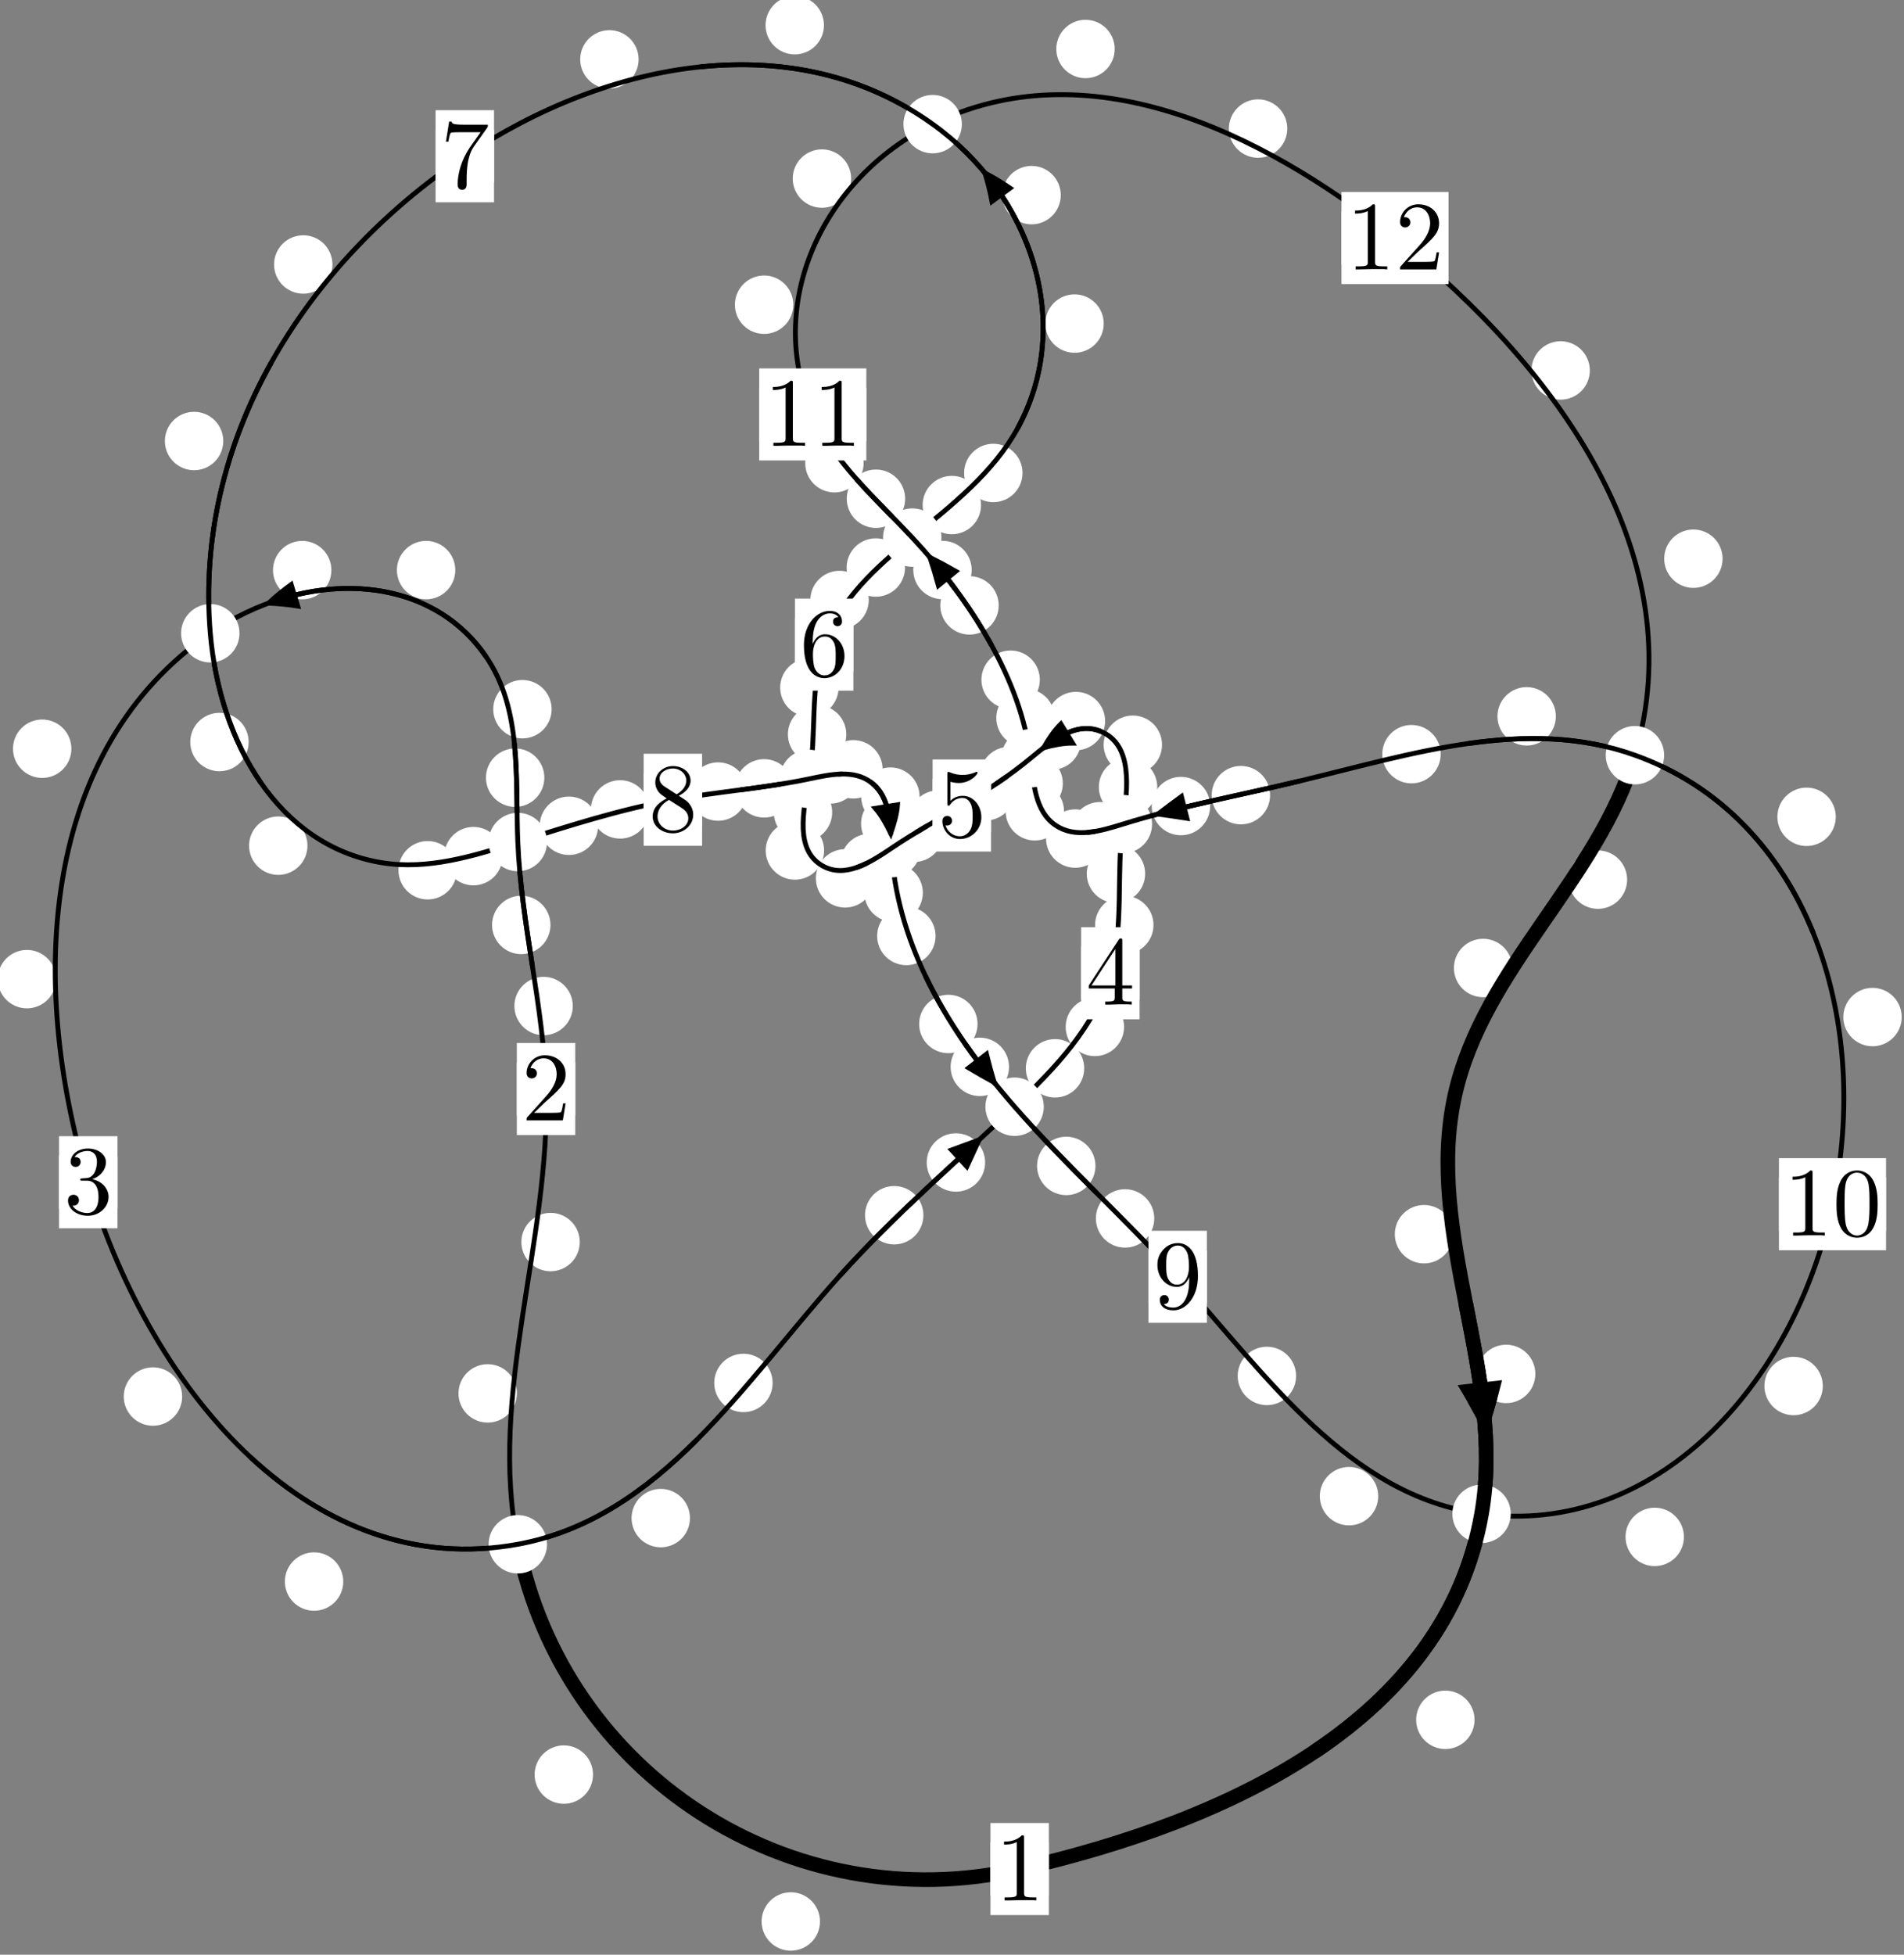 <?xml version="1.0"?>
<!-- Created by MetaPost 1.999 on 2021.07.05:2359 -->
<svg version="1.1" xmlns="http://www.w3.org/2000/svg" xmlns:xlink="http://www.w3.org/1999/xlink" width="194.879" height="199.993" viewBox="0 0 194.879 199.993">
<rect x="0" y="0" width="194.879" height="199.993" fill="#808080" stroke="none"/>
<!-- Original BoundingBox: -53.232529 -41.583679 141.646255 158.409256 -->
  <defs>
    <g transform="scale(0.01,0.01)" id="GLYPHcmr10_48">
      <path style="fill-rule: evenodd;" d="M460 -320C460 -400,455 -480,420 -554C374 -650,292 -666,250 -666C190 -666,117 -640,76 -547C44 -478,39 -400,39 -320C39 -245,43 -155,84 -79C127 2,200 22,249 22C303 22,379 1,423 -94C455 -163,460 -241,460 -320M249 -0C210 -0,151 -25,133 -121C122 -181,122 -273,122 -332C122 -396,122 -462,130 -516C149 -635,224 -644,249 -644C282 -644,348 -626,367 -527C377 -471,377 -395,377 -332C377 -257,377 -189,366 -125C351 -30,294 -0,249 -0"></path>
    </g>
    <g transform="scale(0.01,0.01)" id="GLYPHcmr10_49">
      <path style="fill-rule: evenodd;" d="M294 -640C294 -664,294 -666,271 -666C209 -602,121 -602,89 -602L89 -571C109 -571,168 -571,220 -597L220 -79C220 -43,217 -31,127 -31L95 -31L95 -0L257 -0L130 -3L217 -3L257 -3L297 -3L384 -3L419 -0L419 -31L387 -31C297 -31,294 -42,294 -79"></path>
    </g>
    <g transform="scale(0.01,0.01)" id="GLYPHcmr10_50">
      <path style="fill-rule: evenodd;" d="M127 -77L233 -180C389 -318,449 -372,449 -472C449 -586,359 -666,237 -666C124 -666,50 -574,50 -485C50 -429,100 -429,103 -429C120 -429,155 -441,155 -482C155 -508,137 -534,102 -534C94 -534,92 -534,89 -533C112 -598,166 -635,224 -635C315 -635,358 -554,358 -472C358 -392,308 -313,253 -251L61 -37C50 -26,50 -24,50 -0L421 -0L449 -174L424 -174C419 -144,412 -100,402 -85C395 -77,329 -77,307 -77"></path>
    </g>
    <g transform="scale(0.01,0.01)" id="GLYPHcmr10_51">
      <path style="fill-rule: evenodd;" d="M290 -352C372 -379,430 -449,430 -528C430 -610,342 -666,246 -666C145 -666,69 -606,69 -530C69 -497,91 -478,120 -478C151 -478,171 -500,171 -529C171 -579,124 -579,109 -579C140 -628,206 -641,242 -641C283 -641,338 -619,338 -529C338 -517,336 -459,310 -415C280 -367,246 -364,221 -363C213 -362,189 -360,182 -360C174 -359,167 -358,167 -348C167 -337,174 -337,191 -337L235 -337C317 -337,354 -269,354 -171C354 -35,285 -6,241 -6C198 -6,123 -23,88 -82C123 -77,154 -99,154 -137C154 -173,127 -193,98 -193C74 -193,42 -179,42 -135C42 -44,135 22,244 22C366 22,457 -69,457 -171C457 -253,394 -331,290 -352"></path>
    </g>
    <g transform="scale(0.01,0.01)" id="GLYPHcmr10_52">
      <path style="fill-rule: evenodd;" d="M294 -165L294 -78C294 -42,292 -31,218 -31L197 -31L197 -0L332 -0L238 -3L290 -3L332 -3L374 -3L427 -3L468 -0L468 -31L447 -31C373 -31,371 -42,371 -78L371 -165L471 -165L471 -196L371 -196L371 -651C371 -671,371 -677,355 -677C346 -677,343 -677,335 -665L28 -196L28 -165M300 -196L56 -196L300 -569"></path>
    </g>
    <g transform="scale(0.01,0.01)" id="GLYPHcmr10_53">
      <path style="fill-rule: evenodd;" d="M449 -201C449 -320,367 -420,259 -420C211 -420,168 -404,132 -369L132 -564C152 -558,185 -551,217 -551C340 -551,410 -642,410 -655C410 -661,407 -666,400 -666C399 -666,397 -666,392 -663C372 -654,323 -634,256 -634C216 -634,170 -641,123 -662C115 -665,113 -665,111 -665C101 -665,101 -657,101 -641L101 -345C101 -327,101 -319,115 -319C122 -319,124 -322,128 -328C139 -344,176 -398,257 -398C309 -398,334 -352,342 -334C358 -297,360 -258,360 -208C360 -173,360 -113,336 -71C312 -32,275 -6,229 -6C156 -6,99 -59,82 -118C85 -117,88 -116,99 -116C132 -116,149 -141,149 -165C149 -189,132 -214,99 -214C85 -214,50 -207,50 -161C50 -75,119 22,231 22C347 22,449 -74,449 -201"></path>
    </g>
    <g transform="scale(0.01,0.01)" id="GLYPHcmr10_54">
      <path style="fill-rule: evenodd;" d="M132 -328L132 -352C132 -605,256 -641,307 -641C331 -641,373 -635,395 -601C380 -601,340 -601,340 -556C340 -525,364 -510,386 -510C402 -510,432 -519,432 -558C432 -618,388 -666,305 -666C177 -666,42 -537,42 -316C42 -49,158 22,251 22C362 22,457 -72,457 -204C457 -331,368 -427,257 -427C189 -427,152 -376,132 -328M251 -6C188 -6,158 -66,152 -81C134 -128,134 -208,134 -226C134 -304,166 -404,256 -404C272 -404,318 -404,349 -342C367 -305,367 -254,367 -205C367 -157,367 -107,350 -71C320 -11,274 -6,251 -6"></path>
    </g>
    <g transform="scale(0.01,0.01)" id="GLYPHcmr10_55">
      <path style="fill-rule: evenodd;" d="M476 -609C485 -621,485 -623,485 -644L242 -644C120 -644,118 -657,114 -676L89 -676L56 -470L81 -470C84 -486,93 -549,106 -561C113 -567,191 -567,204 -567L411 -567C400 -551,321 -442,299 -409C209 -274,176 -135,176 -33C176 -23,176 22,222 22C268 22,268 -23,268 -33L268 -84C268 -139,271 -194,279 -248C283 -271,297 -357,341 -419"></path>
    </g>
    <g transform="scale(0.01,0.01)" id="GLYPHcmr10_56">
      <path style="fill-rule: evenodd;" d="M163 -457C117 -487,113 -521,113 -538C113 -599,178 -641,249 -641C322 -641,386 -589,386 -517C386 -460,347 -412,287 -377M309 -362C381 -399,430 -451,430 -517C430 -609,341 -666,250 -666C150 -666,69 -592,69 -499C69 -481,71 -436,113 -389C124 -377,161 -352,186 -335C128 -306,42 -250,42 -151C42 -45,144 22,249 22C362 22,457 -61,457 -168C457 -204,446 -249,408 -291C389 -312,373 -322,309 -362M209 -320L332 -242C360 -223,407 -193,407 -132C407 -58,332 -6,250 -6C164 -6,92 -68,92 -151C92 -209,124 -273,209 -320"></path>
    </g>
    <g transform="scale(0.01,0.01)" id="GLYPHcmr10_57">
      <path style="fill-rule: evenodd;" d="M367 -318L367 -286C367 -52,263 -6,205 -6C188 -6,134 -8,107 -42C151 -42,159 -71,159 -88C159 -119,135 -134,113 -134C97 -134,67 -125,67 -86C67 -19,121 22,206 22C335 22,457 -114,457 -329C457 -598,342 -666,253 -666C198 -666,149 -648,106 -603C65 -558,42 -516,42 -441C42 -316,130 -218,242 -218C303 -218,344 -260,367 -318M243 -241C227 -241,181 -241,150 -304C132 -341,132 -391,132 -440C132 -494,132 -541,153 -578C180 -628,218 -641,253 -641C299 -641,332 -607,349 -562C361 -530,365 -467,365 -421C365 -338,331 -241,243 -241"></path>
    </g>
  </defs>
  <path d="M83.93 196.595C83.93 195.802,83.615 195.042,83.054 194.482C82.494 193.921,81.734 193.606,80.941 193.606C80.148 193.606,79.388 193.921,78.828 194.482C78.267 195.042,77.952 195.802,77.952 196.595C77.952 197.388,78.267 198.148,78.828 198.708C79.388 199.269,80.148 199.584,80.941 199.584C81.734 199.584,82.494 199.269,83.054 198.708C83.615 198.148,83.93 197.388,83.93 196.595Z" style="fill: rgb(100%,100%,100%);stroke: none;"></path>
  <path d="M107.354 191.229C107.354 190.436,107.039 189.676,106.479 189.115C105.919 188.555,105.158 188.24,104.366 188.24C103.573 188.24,102.813 188.555,102.252 189.115C101.692 189.676,101.377 190.436,101.377 191.229C101.377 192.022,101.692 192.782,102.252 193.342C102.813 193.903,103.573 194.218,104.366 194.218C105.158 194.218,105.919 193.903,106.479 193.342C107.039 192.782,107.354 192.022,107.354 191.229Z" style="fill: rgb(100%,100%,100%);stroke: none;"></path>
  <path d="M52.905 142.564C52.905 141.772,52.59 141.011,52.029 140.451C51.469 139.89,50.709 139.576,49.916 139.576C49.123 139.576,48.363 139.89,47.803 140.451C47.242 141.011,46.927 141.772,46.927 142.564C46.927 143.357,47.242 144.117,47.803 144.678C48.363 145.238,49.123 145.553,49.916 145.553C50.709 145.553,51.469 145.238,52.029 144.678C52.59 144.117,52.905 143.357,52.905 142.564Z" style="fill: rgb(100%,100%,100%);stroke: none;"></path>
  <path d="M60.697 181.565C60.697 180.773,60.382 180.013,59.822 179.452C59.261 178.892,58.501 178.577,57.708 178.577C56.916 178.577,56.156 178.892,55.595 179.452C55.035 180.013,54.72 180.773,54.72 181.565C54.72 182.358,55.035 183.118,55.595 183.679C56.156 184.239,56.916 184.554,57.708 184.554C58.501 184.554,59.261 184.239,59.822 183.679C60.382 183.118,60.697 182.358,60.697 181.565Z" style="fill: rgb(100%,100%,100%);stroke: none;"></path>
  <path d="M58.627 102.932C58.627 102.139,58.312 101.379,57.752 100.819C57.191 100.258,56.431 99.943,55.638 99.943C54.846 99.943,54.086 100.258,53.525 100.819C52.965 101.379,52.65 102.139,52.65 102.932C52.65 103.725,52.965 104.485,53.525 105.045C54.086 105.606,54.846 105.921,55.638 105.921C56.431 105.921,57.191 105.606,57.752 105.045C58.312 104.485,58.627 103.725,58.627 102.932Z" style="fill: rgb(100%,100%,100%);stroke: none;"></path>
  <path d="M59.342 127.08C59.342 126.288,59.027 125.528,58.466 124.967C57.906 124.407,57.145 124.092,56.353 124.092C55.56 124.092,54.8 124.407,54.239 124.967C53.679 125.528,53.364 126.288,53.364 127.08C53.364 127.873,53.679 128.633,54.239 129.194C54.8 129.754,55.56 130.069,56.353 130.069C57.145 130.069,57.906 129.754,58.466 129.194C59.027 128.633,59.342 127.873,59.342 127.08Z" style="fill: rgb(100%,100%,100%);stroke: none;"></path>
  <path d="M55.716 79.567C55.716 78.774,55.401 78.014,54.84 77.454C54.28 76.893,53.52 76.578,52.727 76.578C51.934 76.578,51.174 76.893,50.614 77.454C50.053 78.014,49.738 78.774,49.738 79.567C49.738 80.36,50.053 81.12,50.614 81.68C51.174 82.241,51.934 82.556,52.727 82.556C53.52 82.556,54.28 82.241,54.84 81.68C55.401 81.12,55.716 80.36,55.716 79.567Z" style="fill: rgb(100%,100%,100%);stroke: none;"></path>
  <path d="M56.341 94.634C56.341 93.841,56.026 93.081,55.465 92.521C54.905 91.96,54.145 91.645,53.352 91.645C52.559 91.645,51.799 91.96,51.239 92.521C50.678 93.081,50.363 93.841,50.363 94.634C50.363 95.427,50.678 96.187,51.239 96.747C51.799 97.308,52.559 97.623,53.352 97.623C54.145 97.623,54.905 97.308,55.465 96.747C56.026 96.187,56.341 95.427,56.341 94.634Z" style="fill: rgb(100%,100%,100%);stroke: none;"></path>
  <path d="M46.601 58.33C46.601 57.537,46.286 56.777,45.725 56.217C45.165 55.656,44.405 55.341,43.612 55.341C42.819 55.341,42.059 55.656,41.499 56.217C40.938 56.777,40.623 57.537,40.623 58.33C40.623 59.123,40.938 59.883,41.499 60.443C42.059 61.004,42.819 61.319,43.612 61.319C44.405 61.319,45.165 61.004,45.725 60.443C46.286 59.883,46.601 59.123,46.601 58.33Z" style="fill: rgb(100%,100%,100%);stroke: none;"></path>
  <path d="M56.462 72.562C56.462 71.769,56.147 71.009,55.587 70.448C55.026 69.888,54.266 69.573,53.473 69.573C52.681 69.573,51.921 69.888,51.36 70.448C50.8 71.009,50.485 71.769,50.485 72.562C50.485 73.354,50.8 74.114,51.36 74.675C51.921 75.235,52.681 75.55,53.473 75.55C54.266 75.55,55.026 75.235,55.587 74.675C56.147 74.114,56.462 73.354,56.462 72.562Z" style="fill: rgb(100%,100%,100%);stroke: none;"></path>
  <path d="M7.308 76.605C7.308 75.812,6.993 75.052,6.433 74.492C5.872 73.931,5.112 73.616,4.319 73.616C3.527 73.616,2.766 73.931,2.206 74.492C1.645 75.052,1.331 75.812,1.331 76.605C1.331 77.398,1.645 78.158,2.206 78.718C2.766 79.279,3.527 79.594,4.319 79.594C5.112 79.594,5.872 79.279,6.433 78.718C6.993 78.158,7.308 77.398,7.308 76.605Z" style="fill: rgb(100%,100%,100%);stroke: none;"></path>
  <path d="M33.919 58.332C33.919 57.539,33.604 56.779,33.043 56.219C32.483 55.658,31.723 55.343,30.93 55.343C30.137 55.343,29.377 55.658,28.817 56.219C28.256 56.779,27.941 57.539,27.941 58.332C27.941 59.125,28.256 59.885,28.817 60.445C29.377 61.006,30.137 61.321,30.93 61.321C31.723 61.321,32.483 61.006,33.043 60.445C33.604 59.885,33.919 59.125,33.919 58.332Z" style="fill: rgb(100%,100%,100%);stroke: none;"></path>
  <path d="M18.644 142.885C18.644 142.093,18.329 141.333,17.768 140.772C17.208 140.212,16.448 139.897,15.655 139.897C14.862 139.897,14.102 140.212,13.542 140.772C12.981 141.333,12.666 142.093,12.666 142.885C12.666 143.678,12.981 144.438,13.542 144.999C14.102 145.559,14.862 145.874,15.655 145.874C16.448 145.874,17.208 145.559,17.768 144.999C18.329 144.438,18.644 143.678,18.644 142.885Z" style="fill: rgb(100%,100%,100%);stroke: none;"></path>
  <path d="M5.745 100.18C5.745 99.387,5.43 98.627,4.87 98.067C4.309 97.506,3.549 97.191,2.756 97.191C1.964 97.191,1.203 97.506,0.643 98.067C0.082 98.627,-0.233 99.387,-0.233 100.18C-0.233 100.973,0.082 101.733,0.643 102.293C1.203 102.854,1.964 103.169,2.756 103.169C3.549 103.169,4.309 102.854,4.87 102.293C5.43 101.733,5.745 100.973,5.745 100.18Z" style="fill: rgb(100%,100%,100%);stroke: none;"></path>
  <path d="M70.619 155.323C70.619 154.531,70.305 153.771,69.744 153.21C69.184 152.65,68.423 152.335,67.631 152.335C66.838 152.335,66.078 152.65,65.517 153.21C64.957 153.771,64.642 154.531,64.642 155.323C64.642 156.116,64.957 156.876,65.517 157.437C66.078 157.997,66.838 158.312,67.631 158.312C68.423 158.312,69.184 157.997,69.744 157.437C70.305 156.876,70.619 156.116,70.619 155.323Z" style="fill: rgb(100%,100%,100%);stroke: none;"></path>
  <path d="M35.135 161.815C35.135 161.022,34.82 160.262,34.26 159.702C33.699 159.141,32.939 158.826,32.146 158.826C31.354 158.826,30.593 159.141,30.033 159.702C29.473 160.262,29.158 161.022,29.158 161.815C29.158 162.608,29.473 163.368,30.033 163.928C30.593 164.489,31.354 164.804,32.146 164.804C32.939 164.804,33.699 164.489,34.26 163.928C34.82 163.368,35.135 162.608,35.135 161.815Z" style="fill: rgb(100%,100%,100%);stroke: none;"></path>
  <path d="M94.513 124.333C94.513 123.541,94.198 122.781,93.637 122.22C93.077 121.66,92.317 121.345,91.524 121.345C90.731 121.345,89.971 121.66,89.411 122.22C88.85 122.781,88.535 123.541,88.535 124.333C88.535 125.126,88.85 125.886,89.411 126.447C89.971 127.007,90.731 127.322,91.524 127.322C92.317 127.322,93.077 127.007,93.637 126.447C94.198 125.886,94.513 125.126,94.513 124.333Z" style="fill: rgb(100%,100%,100%);stroke: none;"></path>
  <path d="M79.08 141.495C79.08 140.702,78.765 139.942,78.205 139.381C77.644 138.821,76.884 138.506,76.092 138.506C75.299 138.506,74.539 138.821,73.978 139.381C73.418 139.942,73.103 140.702,73.103 141.495C73.103 142.287,73.418 143.047,73.978 143.608C74.539 144.168,75.299 144.483,76.092 144.483C76.884 144.483,77.644 144.168,78.205 143.608C78.765 143.047,79.08 142.287,79.08 141.495Z" style="fill: rgb(100%,100%,100%);stroke: none;"></path>
  <path d="M110.973 109.303C110.973 108.51,110.658 107.75,110.097 107.19C109.537 106.629,108.777 106.314,107.984 106.314C107.191 106.314,106.431 106.629,105.871 107.19C105.31 107.75,104.995 108.51,104.995 109.303C104.995 110.096,105.31 110.856,105.871 111.416C106.431 111.977,107.191 112.292,107.984 112.292C108.777 112.292,109.537 111.977,110.097 111.416C110.658 110.856,110.973 110.096,110.973 109.303Z" style="fill: rgb(100%,100%,100%);stroke: none;"></path>
  <path d="M100.829 118.938C100.829 118.146,100.514 117.385,99.953 116.825C99.393 116.264,98.633 115.95,97.84 115.95C97.047 115.95,96.287 116.264,95.727 116.825C95.166 117.385,94.851 118.146,94.851 118.938C94.851 119.731,95.166 120.491,95.727 121.052C96.287 121.612,97.047 121.927,97.84 121.927C98.633 121.927,99.393 121.612,99.953 121.052C100.514 120.491,100.829 119.731,100.829 118.938Z" style="fill: rgb(100%,100%,100%);stroke: none;"></path>
  <path d="M118.063 94.641C118.063 93.849,117.748 93.088,117.187 92.528C116.627 91.967,115.867 91.652,115.074 91.652C114.281 91.652,113.521 91.967,112.961 92.528C112.4 93.088,112.085 93.849,112.085 94.641C112.085 95.434,112.4 96.194,112.961 96.755C113.521 97.315,114.281 97.63,115.074 97.63C115.867 97.63,116.627 97.315,117.187 96.755C117.748 96.194,118.063 95.434,118.063 94.641Z" style="fill: rgb(100%,100%,100%);stroke: none;"></path>
  <path d="M115.051 105.068C115.051 104.275,114.736 103.515,114.176 102.955C113.615 102.394,112.855 102.079,112.063 102.079C111.27 102.079,110.51 102.394,109.949 102.955C109.389 103.515,109.074 104.275,109.074 105.068C109.074 105.861,109.389 106.621,109.949 107.181C110.51 107.742,111.27 108.057,112.063 108.057C112.855 108.057,113.615 107.742,114.176 107.181C114.736 106.621,115.051 105.861,115.051 105.068Z" style="fill: rgb(100%,100%,100%);stroke: none;"></path>
  <path d="M118.447 80.527C118.447 79.734,118.133 78.974,117.572 78.414C117.012 77.853,116.251 77.538,115.459 77.538C114.666 77.538,113.906 77.853,113.345 78.414C112.785 78.974,112.47 79.734,112.47 80.527C112.47 81.32,112.785 82.08,113.345 82.64C113.906 83.201,114.666 83.516,115.459 83.516C116.251 83.516,117.012 83.201,117.572 82.64C118.133 82.08,118.447 81.32,118.447 80.527Z" style="fill: rgb(100%,100%,100%);stroke: none;"></path>
  <path d="M117.208 89.394C117.208 88.602,116.893 87.841,116.333 87.281C115.772 86.72,115.012 86.405,114.219 86.405C113.427 86.405,112.667 86.72,112.106 87.281C111.546 87.841,111.231 88.602,111.231 89.394C111.231 90.187,111.546 90.947,112.106 91.508C112.667 92.068,113.427 92.383,114.219 92.383C115.012 92.383,115.772 92.068,116.333 91.508C116.893 90.947,117.208 90.187,117.208 89.394Z" style="fill: rgb(100%,100%,100%);stroke: none;"></path>
  <path d="M113.111 73.773C113.111 72.98,112.796 72.22,112.236 71.66C111.675 71.099,110.915 70.784,110.123 70.784C109.33 70.784,108.57 71.099,108.009 71.66C107.449 72.22,107.134 72.98,107.134 73.773C107.134 74.566,107.449 75.326,108.009 75.886C108.57 76.447,109.33 76.762,110.123 76.762C110.915 76.762,111.675 76.447,112.236 75.886C112.796 75.326,113.111 74.566,113.111 73.773Z" style="fill: rgb(100%,100%,100%);stroke: none;"></path>
  <path d="M118.937 76.197C118.937 75.404,118.622 74.644,118.062 74.084C117.501 73.523,116.741 73.208,115.948 73.208C115.156 73.208,114.395 73.523,113.835 74.084C113.274 74.644,112.96 75.404,112.96 76.197C112.96 76.99,113.274 77.75,113.835 78.31C114.395 78.871,115.156 79.186,115.948 79.186C116.741 79.186,117.501 78.871,118.062 78.31C118.622 77.75,118.937 76.99,118.937 76.197Z" style="fill: rgb(100%,100%,100%);stroke: none;"></path>
  <path d="M106.272 79.402C106.272 78.61,105.957 77.849,105.396 77.289C104.836 76.728,104.076 76.414,103.283 76.414C102.49 76.414,101.73 76.728,101.17 77.289C100.609 77.849,100.294 78.61,100.294 79.402C100.294 80.195,100.609 80.955,101.17 81.516C101.73 82.076,102.49 82.391,103.283 82.391C104.076 82.391,104.836 82.076,105.396 81.516C105.957 80.955,106.272 80.195,106.272 79.402Z" style="fill: rgb(100%,100%,100%);stroke: none;"></path>
  <path d="M110.646 75.772C110.646 74.98,110.331 74.219,109.771 73.659C109.21 73.098,108.45 72.784,107.658 72.784C106.865 72.784,106.105 73.098,105.544 73.659C104.984 74.219,104.669 74.98,104.669 75.772C104.669 76.565,104.984 77.325,105.544 77.886C106.105 78.446,106.865 78.761,107.658 78.761C108.45 78.761,109.21 78.446,109.771 77.886C110.331 77.325,110.646 76.565,110.646 75.772Z" style="fill: rgb(100%,100%,100%);stroke: none;"></path>
  <path d="M99.022 83.854C99.022 83.061,98.707 82.301,98.147 81.74C97.586 81.18,96.826 80.865,96.034 80.865C95.241 80.865,94.481 81.18,93.92 81.74C93.36 82.301,93.045 83.061,93.045 83.854C93.045 84.646,93.36 85.407,93.92 85.967C94.481 86.527,95.241 86.842,96.034 86.842C96.826 86.842,97.586 86.527,98.147 85.967C98.707 85.407,99.022 84.646,99.022 83.854Z" style="fill: rgb(100%,100%,100%);stroke: none;"></path>
  <path d="M103.878 80.954C103.878 80.162,103.563 79.402,103.003 78.841C102.442 78.281,101.682 77.966,100.889 77.966C100.097 77.966,99.336 78.281,98.776 78.841C98.216 79.402,97.901 80.162,97.901 80.954C97.901 81.747,98.216 82.507,98.776 83.068C99.336 83.628,100.097 83.943,100.889 83.943C101.682 83.943,102.442 83.628,103.003 83.068C103.563 82.507,103.878 81.747,103.878 80.954Z" style="fill: rgb(100%,100%,100%);stroke: none;"></path>
  <path d="M92.015 88.284C92.015 87.491,91.7 86.731,91.14 86.171C90.579 85.61,89.819 85.295,89.026 85.295C88.234 85.295,87.474 85.61,86.913 86.171C86.353 86.731,86.038 87.491,86.038 88.284C86.038 89.077,86.353 89.837,86.913 90.397C87.474 90.958,88.234 91.273,89.026 91.273C89.819 91.273,90.579 90.958,91.14 90.397C91.7 89.837,92.015 89.077,92.015 88.284Z" style="fill: rgb(100%,100%,100%);stroke: none;"></path>
  <path d="M96.557 85.207C96.557 84.414,96.242 83.654,95.681 83.093C95.121 82.533,94.361 82.218,93.568 82.218C92.775 82.218,92.015 82.533,91.455 83.093C90.894 83.654,90.579 84.414,90.579 85.207C90.579 85.999,90.894 86.759,91.455 87.32C92.015 87.88,92.775 88.195,93.568 88.195C94.361 88.195,95.121 87.88,95.681 87.32C96.242 86.759,96.557 85.999,96.557 85.207Z" style="fill: rgb(100%,100%,100%);stroke: none;"></path>
  <path d="M84.348 87.016C84.348 86.223,84.033 85.463,83.472 84.903C82.912 84.342,82.152 84.027,81.359 84.027C80.566 84.027,79.806 84.342,79.246 84.903C78.685 85.463,78.37 86.223,78.37 87.016C78.37 87.809,78.685 88.569,79.246 89.129C79.806 89.69,80.566 90.005,81.359 90.005C82.152 90.005,82.912 89.69,83.472 89.129C84.033 88.569,84.348 87.809,84.348 87.016Z" style="fill: rgb(100%,100%,100%);stroke: none;"></path>
  <path d="M89.486 89.868C89.486 89.076,89.171 88.316,88.61 87.755C88.05 87.195,87.29 86.88,86.497 86.88C85.704 86.88,84.944 87.195,84.383 87.755C83.823 88.316,83.508 89.076,83.508 89.868C83.508 90.661,83.823 91.421,84.383 91.982C84.944 92.542,85.704 92.857,86.497 92.857C87.29 92.857,88.05 92.542,88.61 91.982C89.171 91.421,89.486 90.661,89.486 89.868Z" style="fill: rgb(100%,100%,100%);stroke: none;"></path>
  <path d="M86.621 75.135C86.621 74.343,86.306 73.583,85.745 73.022C85.185 72.462,84.425 72.147,83.632 72.147C82.839 72.147,82.079 72.462,81.519 73.022C80.958 73.583,80.643 74.343,80.643 75.135C80.643 75.928,80.958 76.688,81.519 77.249C82.079 77.809,82.839 78.124,83.632 78.124C84.425 78.124,85.185 77.809,85.745 77.249C86.306 76.688,86.621 75.928,86.621 75.135Z" style="fill: rgb(100%,100%,100%);stroke: none;"></path>
  <path d="M85.176 83.112C85.176 82.319,84.861 81.559,84.301 80.999C83.74 80.438,82.98 80.123,82.188 80.123C81.395 80.123,80.635 80.438,80.074 80.999C79.514 81.559,79.199 82.319,79.199 83.112C79.199 83.905,79.514 84.665,80.074 85.225C80.635 85.786,81.395 86.101,82.188 86.101C82.98 86.101,83.74 85.786,84.301 85.225C84.861 84.665,85.176 83.905,85.176 83.112Z" style="fill: rgb(100%,100%,100%);stroke: none;"></path>
  <path d="M88.919 61.388C88.919 60.595,88.604 59.835,88.043 59.274C87.483 58.714,86.723 58.399,85.93 58.399C85.137 58.399,84.377 58.714,83.817 59.274C83.256 59.835,82.941 60.595,82.941 61.388C82.941 62.18,83.256 62.941,83.817 63.501C84.377 64.062,85.137 64.376,85.93 64.376C86.723 64.376,87.483 64.062,88.043 63.501C88.604 62.941,88.919 62.18,88.919 61.388Z" style="fill: rgb(100%,100%,100%);stroke: none;"></path>
  <path d="M85.831 70.347C85.831 69.555,85.516 68.794,84.955 68.234C84.395 67.674,83.635 67.359,82.842 67.359C82.049 67.359,81.289 67.674,80.729 68.234C80.168 68.794,79.853 69.555,79.853 70.347C79.853 71.14,80.168 71.9,80.729 72.461C81.289 73.021,82.049 73.336,82.842 73.336C83.635 73.336,84.395 73.021,84.955 72.461C85.516 71.9,85.831 71.14,85.831 70.347Z" style="fill: rgb(100%,100%,100%);stroke: none;"></path>
  <path d="M100.412 51.673C100.412 50.881,100.097 50.121,99.536 49.56C98.976 49,98.216 48.685,97.423 48.685C96.63 48.685,95.87 49,95.31 49.56C94.749 50.121,94.434 50.881,94.434 51.673C94.434 52.466,94.749 53.226,95.31 53.787C95.87 54.347,96.63 54.662,97.423 54.662C98.216 54.662,98.976 54.347,99.536 53.787C100.097 53.226,100.412 52.466,100.412 51.673Z" style="fill: rgb(100%,100%,100%);stroke: none;"></path>
  <path d="M92.633 58.066C92.633 57.273,92.318 56.513,91.758 55.952C91.197 55.392,90.437 55.077,89.644 55.077C88.852 55.077,88.091 55.392,87.531 55.952C86.97 56.513,86.655 57.273,86.655 58.066C86.655 58.858,86.97 59.618,87.531 60.179C88.091 60.739,88.852 61.054,89.644 61.054C90.437 61.054,91.197 60.739,91.758 60.179C92.318 59.618,92.633 58.858,92.633 58.066Z" style="fill: rgb(100%,100%,100%);stroke: none;"></path>
  <path d="M112.971 33.106C112.971 32.313,112.656 31.553,112.096 30.993C111.535 30.432,110.775 30.117,109.982 30.117C109.19 30.117,108.43 30.432,107.869 30.993C107.309 31.553,106.994 32.313,106.994 33.106C106.994 33.899,107.309 34.659,107.869 35.219C108.43 35.78,109.19 36.095,109.982 36.095C110.775 36.095,111.535 35.78,112.096 35.219C112.656 34.659,112.971 33.899,112.971 33.106Z" style="fill: rgb(100%,100%,100%);stroke: none;"></path>
  <path d="M104.657 48.392C104.657 47.599,104.342 46.839,103.781 46.279C103.221 45.718,102.461 45.403,101.668 45.403C100.875 45.403,100.115 45.718,99.555 46.279C98.994 46.839,98.679 47.599,98.679 48.392C98.679 49.185,98.994 49.945,99.555 50.505C100.115 51.066,100.875 51.381,101.668 51.381C102.461 51.381,103.221 51.066,103.781 50.505C104.342 49.945,104.657 49.185,104.657 48.392Z" style="fill: rgb(100%,100%,100%);stroke: none;"></path>
  <path d="M84.333 2.579C84.333 1.787,84.018 1.027,83.458 0.466C82.897 -0.094,82.137 -0.409,81.344 -0.409C80.552 -0.409,79.792 -0.094,79.231 0.466C78.671 1.027,78.356 1.787,78.356 2.579C78.356 3.372,78.671 4.132,79.231 4.693C79.792 5.253,80.552 5.568,81.344 5.568C82.137 5.568,82.897 5.253,83.458 4.693C84.018 4.132,84.333 3.372,84.333 2.579Z" style="fill: rgb(100%,100%,100%);stroke: none;"></path>
  <path d="M108.574 19.965C108.574 19.172,108.26 18.412,107.699 17.852C107.139 17.291,106.378 16.976,105.586 16.976C104.793 16.976,104.033 17.291,103.472 17.852C102.912 18.412,102.597 19.172,102.597 19.965C102.597 20.758,102.912 21.518,103.472 22.078C104.033 22.639,104.793 22.954,105.586 22.954C106.378 22.954,107.139 22.639,107.699 22.078C108.26 21.518,108.574 20.758,108.574 19.965Z" style="fill: rgb(100%,100%,100%);stroke: none;"></path>
  <path d="M34.027 27.06C34.027 26.268,33.712 25.507,33.152 24.947C32.591 24.387,31.831 24.072,31.038 24.072C30.246 24.072,29.486 24.387,28.925 24.947C28.365 25.507,28.05 26.268,28.05 27.06C28.05 27.853,28.365 28.613,28.925 29.174C29.486 29.734,30.246 30.049,31.038 30.049C31.831 30.049,32.591 29.734,33.152 29.174C33.712 28.613,34.027 27.853,34.027 27.06Z" style="fill: rgb(100%,100%,100%);stroke: none;"></path>
  <path d="M65.362 6.074C65.362 5.282,65.047 4.522,64.487 3.961C63.926 3.401,63.166 3.086,62.374 3.086C61.581 3.086,60.821 3.401,60.26 3.961C59.7 4.522,59.385 5.282,59.385 6.074C59.385 6.867,59.7 7.627,60.26 8.188C60.821 8.748,61.581 9.063,62.374 9.063C63.166 9.063,63.926 8.748,64.487 8.188C65.047 7.627,65.362 6.867,65.362 6.074Z" style="fill: rgb(100%,100%,100%);stroke: none;"></path>
  <path d="M25.45 75.921C25.45 75.128,25.135 74.368,24.575 73.807C24.014 73.247,23.254 72.932,22.461 72.932C21.669 72.932,20.908 73.247,20.348 73.807C19.788 74.368,19.473 75.128,19.473 75.921C19.473 76.713,19.788 77.474,20.348 78.034C20.908 78.595,21.669 78.909,22.461 78.909C23.254 78.909,24.014 78.595,24.575 78.034C25.135 77.474,25.45 76.713,25.45 75.921Z" style="fill: rgb(100%,100%,100%);stroke: none;"></path>
  <path d="M22.853 45.122C22.853 44.33,22.538 43.57,21.978 43.009C21.417 42.449,20.657 42.134,19.865 42.134C19.072 42.134,18.312 42.449,17.751 43.009C17.191 43.57,16.876 44.33,16.876 45.122C16.876 45.915,17.191 46.675,17.751 47.236C18.312 47.796,19.072 48.111,19.865 48.111C20.657 48.111,21.417 47.796,21.978 47.236C22.538 46.675,22.853 45.915,22.853 45.122Z" style="fill: rgb(100%,100%,100%);stroke: none;"></path>
  <path d="M46.762 89.039C46.762 88.247,46.447 87.487,45.886 86.926C45.326 86.366,44.566 86.051,43.773 86.051C42.98 86.051,42.22 86.366,41.66 86.926C41.099 87.487,40.784 88.247,40.784 89.039C40.784 89.832,41.099 90.592,41.66 91.153C42.22 91.713,42.98 92.028,43.773 92.028C44.566 92.028,45.326 91.713,45.886 91.153C46.447 90.592,46.762 89.832,46.762 89.039Z" style="fill: rgb(100%,100%,100%);stroke: none;"></path>
  <path d="M31.47 86.525C31.47 85.733,31.155 84.972,30.594 84.412C30.034 83.851,29.274 83.536,28.481 83.536C27.688 83.536,26.928 83.851,26.368 84.412C25.807 84.972,25.492 85.733,25.492 86.525C25.492 87.318,25.807 88.078,26.368 88.639C26.928 89.199,27.688 89.514,28.481 89.514C29.274 89.514,30.034 89.199,30.594 88.639C31.155 88.078,31.47 87.318,31.47 86.525Z" style="fill: rgb(100%,100%,100%);stroke: none;"></path>
  <path d="M61.219 84.488C61.219 83.696,60.904 82.936,60.344 82.375C59.783 81.815,59.023 81.5,58.231 81.5C57.438 81.5,56.678 81.815,56.117 82.375C55.557 82.936,55.242 83.696,55.242 84.488C55.242 85.281,55.557 86.041,56.117 86.602C56.678 87.162,57.438 87.477,58.231 87.477C59.023 87.477,59.783 87.162,60.344 86.602C60.904 86.041,61.219 85.281,61.219 84.488Z" style="fill: rgb(100%,100%,100%);stroke: none;"></path>
  <path d="M51.445 87.596C51.445 86.803,51.13 86.043,50.569 85.483C50.009 84.922,49.249 84.607,48.456 84.607C47.663 84.607,46.903 84.922,46.343 85.483C45.782 86.043,45.467 86.803,45.467 87.596C45.467 88.389,45.782 89.149,46.343 89.709C46.903 90.27,47.663 90.585,48.456 90.585C49.249 90.585,50.009 90.27,50.569 89.709C51.13 89.149,51.445 88.389,51.445 87.596Z" style="fill: rgb(100%,100%,100%);stroke: none;"></path>
  <path d="M76.486 80.988C76.486 80.195,76.171 79.435,75.61 78.875C75.05 78.314,74.29 77.999,73.497 77.999C72.704 77.999,71.944 78.314,71.384 78.875C70.823 79.435,70.508 80.195,70.508 80.988C70.508 81.781,70.823 82.541,71.384 83.101C71.944 83.662,72.704 83.977,73.497 83.977C74.29 83.977,75.05 83.662,75.61 83.101C76.171 82.541,76.486 81.781,76.486 80.988Z" style="fill: rgb(100%,100%,100%);stroke: none;"></path>
  <path d="M66.459 82.814C66.459 82.021,66.144 81.261,65.583 80.7C65.023 80.14,64.263 79.825,63.47 79.825C62.677 79.825,61.917 80.14,61.357 80.7C60.796 81.261,60.481 82.021,60.481 82.814C60.481 83.606,60.796 84.366,61.357 84.927C61.917 85.487,62.677 85.802,63.47 85.802C64.263 85.802,65.023 85.487,65.583 84.927C66.144 84.366,66.459 83.606,66.459 82.814Z" style="fill: rgb(100%,100%,100%);stroke: none;"></path>
  <path d="M87.975 79.234C87.975 78.442,87.66 77.681,87.1 77.121C86.54 76.56,85.779 76.246,84.987 76.246C84.194 76.246,83.434 76.56,82.873 77.121C82.313 77.681,81.998 78.442,81.998 79.234C81.998 80.027,82.313 80.787,82.873 81.348C83.434 81.908,84.194 82.223,84.987 82.223C85.779 82.223,86.54 81.908,87.1 81.348C87.66 80.787,87.975 80.027,87.975 79.234Z" style="fill: rgb(100%,100%,100%);stroke: none;"></path>
  <path d="M81.194 80.661C81.194 79.868,80.879 79.108,80.319 78.547C79.758 77.987,78.998 77.672,78.205 77.672C77.413 77.672,76.653 77.987,76.092 78.547C75.532 79.108,75.217 79.868,75.217 80.661C75.217 81.453,75.532 82.214,76.092 82.774C76.653 83.334,77.413 83.649,78.205 83.649C78.998 83.649,79.758 83.334,80.319 82.774C80.879 82.214,81.194 81.453,81.194 80.661Z" style="fill: rgb(100%,100%,100%);stroke: none;"></path>
  <path d="M94.124 81.505C94.124 80.712,93.809 79.952,93.249 79.392C92.688 78.831,91.928 78.516,91.135 78.516C90.343 78.516,89.582 78.831,89.022 79.392C88.461 79.952,88.147 80.712,88.147 81.505C88.147 82.298,88.461 83.058,89.022 83.618C89.582 84.179,90.343 84.494,91.135 84.494C91.928 84.494,92.688 84.179,93.249 83.618C93.809 83.058,94.124 82.298,94.124 81.505Z" style="fill: rgb(100%,100%,100%);stroke: none;"></path>
  <path d="M90.337 78.713C90.337 77.92,90.022 77.16,89.462 76.6C88.901 76.039,88.141 75.724,87.348 75.724C86.556 75.724,85.795 76.039,85.235 76.6C84.675 77.16,84.36 77.92,84.36 78.713C84.36 79.506,84.675 80.266,85.235 80.826C85.795 81.387,86.556 81.702,87.348 81.702C88.141 81.702,88.901 81.387,89.462 80.826C90.022 80.266,90.337 79.506,90.337 78.713Z" style="fill: rgb(100%,100%,100%);stroke: none;"></path>
  <path d="M94.455 91.341C94.455 90.548,94.14 89.788,93.579 89.228C93.019 88.667,92.259 88.352,91.466 88.352C90.673 88.352,89.913 88.667,89.353 89.228C88.792 89.788,88.477 90.548,88.477 91.341C88.477 92.134,88.792 92.894,89.353 93.454C89.913 94.015,90.673 94.33,91.466 94.33C92.259 94.33,93.019 94.015,93.579 93.454C94.14 92.894,94.455 92.134,94.455 91.341Z" style="fill: rgb(100%,100%,100%);stroke: none;"></path>
  <path d="M94.109 84.275C94.109 83.483,93.794 82.722,93.233 82.162C92.673 81.601,91.913 81.286,91.12 81.286C90.327 81.286,89.567 81.601,89.007 82.162C88.446 82.722,88.131 83.483,88.131 84.275C88.131 85.068,88.446 85.828,89.007 86.389C89.567 86.949,90.327 87.264,91.12 87.264C91.913 87.264,92.673 86.949,93.233 86.389C93.794 85.828,94.109 85.068,94.109 84.275Z" style="fill: rgb(100%,100%,100%);stroke: none;"></path>
  <path d="M100.054 104.769C100.054 103.976,99.739 103.216,99.179 102.655C98.618 102.095,97.858 101.78,97.066 101.78C96.273 101.78,95.513 102.095,94.952 102.655C94.392 103.216,94.077 103.976,94.077 104.769C94.077 105.561,94.392 106.321,94.952 106.882C95.513 107.442,96.273 107.757,97.066 107.757C97.858 107.757,98.618 107.442,99.179 106.882C99.739 106.321,100.054 105.561,100.054 104.769Z" style="fill: rgb(100%,100%,100%);stroke: none;"></path>
  <path d="M95.757 95.763C95.757 94.971,95.442 94.211,94.882 93.65C94.321 93.09,93.561 92.775,92.768 92.775C91.976 92.775,91.215 93.09,90.655 93.65C90.094 94.211,89.779 94.971,89.779 95.763C89.779 96.556,90.094 97.316,90.655 97.877C91.215 98.437,91.976 98.752,92.768 98.752C93.561 98.752,94.321 98.437,94.882 97.877C95.442 97.316,95.757 96.556,95.757 95.763Z" style="fill: rgb(100%,100%,100%);stroke: none;"></path>
  <path d="M112.123 119.29C112.123 118.498,111.808 117.738,111.247 117.177C110.687 116.617,109.927 116.302,109.134 116.302C108.341 116.302,107.581 116.617,107.021 117.177C106.46 117.738,106.145 118.498,106.145 119.29C106.145 120.083,106.46 120.843,107.021 121.404C107.581 121.964,108.341 122.279,109.134 122.279C109.927 122.279,110.687 121.964,111.247 121.404C111.808 120.843,112.123 120.083,112.123 119.29Z" style="fill: rgb(100%,100%,100%);stroke: none;"></path>
  <path d="M103.276 109.155C103.276 108.362,102.961 107.602,102.401 107.042C101.84 106.481,101.08 106.166,100.287 106.166C99.495 106.166,98.734 106.481,98.174 107.042C97.614 107.602,97.299 108.362,97.299 109.155C97.299 109.948,97.614 110.708,98.174 111.268C98.734 111.829,99.495 112.144,100.287 112.144C101.08 112.144,101.84 111.829,102.401 111.268C102.961 110.708,103.276 109.948,103.276 109.155Z" style="fill: rgb(100%,100%,100%);stroke: none;"></path>
  <path d="M132.658 140.778C132.658 139.986,132.343 139.226,131.782 138.665C131.222 138.105,130.462 137.79,129.669 137.79C128.876 137.79,128.116 138.105,127.556 138.665C126.995 139.226,126.68 139.986,126.68 140.778C126.68 141.571,126.995 142.331,127.556 142.892C128.116 143.452,128.876 143.767,129.669 143.767C130.462 143.767,131.222 143.452,131.782 142.892C132.343 142.331,132.658 141.571,132.658 140.778Z" style="fill: rgb(100%,100%,100%);stroke: none;"></path>
  <path d="M118.142 124.662C118.142 123.869,117.827 123.109,117.267 122.549C116.706 121.988,115.946 121.673,115.154 121.673C114.361 121.673,113.601 121.988,113.04 122.549C112.48 123.109,112.165 123.869,112.165 124.662C112.165 125.455,112.48 126.215,113.04 126.775C113.601 127.336,114.361 127.651,115.154 127.651C115.946 127.651,116.706 127.336,117.267 126.775C117.827 126.215,118.142 125.455,118.142 124.662Z" style="fill: rgb(100%,100%,100%);stroke: none;"></path>
  <path d="M172.353 157.248C172.353 156.456,172.038 155.696,171.478 155.135C170.917 154.575,170.157 154.26,169.364 154.26C168.572 154.26,167.811 154.575,167.251 155.135C166.69 155.696,166.376 156.456,166.376 157.248C166.376 158.041,166.69 158.801,167.251 159.362C167.811 159.922,168.572 160.237,169.364 160.237C170.157 160.237,170.917 159.922,171.478 159.362C172.038 158.801,172.353 158.041,172.353 157.248Z" style="fill: rgb(100%,100%,100%);stroke: none;"></path>
  <path d="M141.063 153.079C141.063 152.286,140.748 151.526,140.187 150.965C139.627 150.405,138.866 150.09,138.074 150.09C137.281 150.09,136.521 150.405,135.96 150.965C135.4 151.526,135.085 152.286,135.085 153.079C135.085 153.871,135.4 154.632,135.96 155.192C136.521 155.753,137.281 156.067,138.074 156.067C138.866 156.067,139.627 155.753,140.187 155.192C140.748 154.632,141.063 153.871,141.063 153.079Z" style="fill: rgb(100%,100%,100%);stroke: none;"></path>
  <path d="M194.646 104.06C194.646 103.267,194.331 102.507,193.771 101.947C193.21 101.386,192.45 101.071,191.658 101.071C190.865 101.071,190.105 101.386,189.544 101.947C188.984 102.507,188.669 103.267,188.669 104.06C188.669 104.853,188.984 105.613,189.544 106.173C190.105 106.734,190.865 107.049,191.658 107.049C192.45 107.049,193.21 106.734,193.771 106.173C194.331 105.613,194.646 104.853,194.646 104.06Z" style="fill: rgb(100%,100%,100%);stroke: none;"></path>
  <path d="M186.568 141.809C186.568 141.016,186.253 140.256,185.693 139.696C185.132 139.135,184.372 138.82,183.579 138.82C182.787 138.82,182.027 139.135,181.466 139.696C180.906 140.256,180.591 141.016,180.591 141.809C180.591 142.602,180.906 143.362,181.466 143.922C182.027 144.483,182.787 144.798,183.579 144.798C184.372 144.798,185.132 144.483,185.693 143.922C186.253 143.362,186.568 142.602,186.568 141.809Z" style="fill: rgb(100%,100%,100%);stroke: none;"></path>
  <path d="M159.246 73.29C159.246 72.497,158.931 71.737,158.371 71.177C157.81 70.616,157.05 70.301,156.258 70.301C155.465 70.301,154.705 70.616,154.144 71.177C153.584 71.737,153.269 72.497,153.269 73.29C153.269 74.083,153.584 74.843,154.144 75.403C154.705 75.964,155.465 76.279,156.258 76.279C157.05 76.279,157.81 75.964,158.371 75.403C158.931 74.843,159.246 74.083,159.246 73.29Z" style="fill: rgb(100%,100%,100%);stroke: none;"></path>
  <path d="M187.897 83.572C187.897 82.779,187.582 82.019,187.021 81.459C186.461 80.898,185.701 80.583,184.908 80.583C184.115 80.583,183.355 80.898,182.795 81.459C182.234 82.019,181.919 82.779,181.919 83.572C181.919 84.365,182.234 85.125,182.795 85.685C183.355 86.246,184.115 86.561,184.908 86.561C185.701 86.561,186.461 86.246,187.021 85.685C187.582 85.125,187.897 84.365,187.897 83.572Z" style="fill: rgb(100%,100%,100%);stroke: none;"></path>
  <path d="M129.997 81.355C129.997 80.563,129.683 79.802,129.122 79.242C128.562 78.681,127.801 78.367,127.009 78.367C126.216 78.367,125.456 78.681,124.895 79.242C124.335 79.802,124.02 80.563,124.02 81.355C124.02 82.148,124.335 82.908,124.895 83.469C125.456 84.029,126.216 84.344,127.009 84.344C127.801 84.344,128.562 84.029,129.122 83.469C129.683 82.908,129.997 82.148,129.997 81.355Z" style="fill: rgb(100%,100%,100%);stroke: none;"></path>
  <path d="M147.458 77.162C147.458 76.369,147.143 75.609,146.583 75.048C146.022 74.488,145.262 74.173,144.469 74.173C143.677 74.173,142.917 74.488,142.356 75.048C141.796 75.609,141.481 76.369,141.481 77.162C141.481 77.954,141.796 78.714,142.356 79.275C142.917 79.835,143.677 80.15,144.469 80.15C145.262 80.15,146.022 79.835,146.583 79.275C147.143 78.714,147.458 77.954,147.458 77.162Z" style="fill: rgb(100%,100%,100%);stroke: none;"></path>
  <path d="M115.589 85.044C115.589 84.251,115.274 83.491,114.713 82.931C114.153 82.37,113.393 82.055,112.6 82.055C111.807 82.055,111.047 82.37,110.487 82.931C109.926 83.491,109.611 84.251,109.611 85.044C109.611 85.837,109.926 86.597,110.487 87.157C111.047 87.718,111.807 88.033,112.6 88.033C113.393 88.033,114.153 87.718,114.713 87.157C115.274 86.597,115.589 85.837,115.589 85.044Z" style="fill: rgb(100%,100%,100%);stroke: none;"></path>
  <path d="M123.861 82.471C123.861 81.678,123.546 80.918,122.985 80.358C122.425 79.797,121.665 79.482,120.872 79.482C120.079 79.482,119.319 79.797,118.759 80.358C118.198 80.918,117.883 81.678,117.883 82.471C117.883 83.264,118.198 84.024,118.759 84.584C119.319 85.145,120.079 85.46,120.872 85.46C121.665 85.46,122.425 85.145,122.985 84.584C123.546 84.024,123.861 83.264,123.861 82.471Z" style="fill: rgb(100%,100%,100%);stroke: none;"></path>
  <path d="M108.905 83.007C108.905 82.214,108.591 81.454,108.03 80.893C107.47 80.333,106.709 80.018,105.917 80.018C105.124 80.018,104.364 80.333,103.803 80.893C103.243 81.454,102.928 82.214,102.928 83.007C102.928 83.799,103.243 84.559,103.803 85.12C104.364 85.68,105.124 85.995,105.917 85.995C106.709 85.995,107.47 85.68,108.03 85.12C108.591 84.559,108.905 83.799,108.905 83.007Z" style="fill: rgb(100%,100%,100%);stroke: none;"></path>
  <path d="M113.042 85.796C113.042 85.003,112.727 84.243,112.167 83.683C111.606 83.122,110.846 82.807,110.053 82.807C109.261 82.807,108.501 83.122,107.94 83.683C107.38 84.243,107.065 85.003,107.065 85.796C107.065 86.589,107.38 87.349,107.94 87.909C108.501 88.47,109.261 88.785,110.053 88.785C110.846 88.785,111.606 88.47,112.167 87.909C112.727 87.349,113.042 86.589,113.042 85.796Z" style="fill: rgb(100%,100%,100%);stroke: none;"></path>
  <path d="M107.951 73.458C107.951 72.665,107.636 71.905,107.075 71.345C106.515 70.784,105.755 70.469,104.962 70.469C104.169 70.469,103.409 70.784,102.849 71.345C102.288 71.905,101.973 72.665,101.973 73.458C101.973 74.251,102.288 75.011,102.849 75.571C103.409 76.132,104.169 76.447,104.962 76.447C105.755 76.447,106.515 76.132,107.075 75.571C107.636 75.011,107.951 74.251,107.951 73.458Z" style="fill: rgb(100%,100%,100%);stroke: none;"></path>
  <path d="M108.782 80.151C108.782 79.358,108.467 78.598,107.907 78.038C107.346 77.477,106.586 77.162,105.793 77.162C105.001 77.162,104.241 77.477,103.68 78.038C103.12 78.598,102.805 79.358,102.805 80.151C102.805 80.944,103.12 81.704,103.68 82.264C104.241 82.825,105.001 83.14,105.793 83.14C106.586 83.14,107.346 82.825,107.907 82.264C108.467 81.704,108.782 80.944,108.782 80.151Z" style="fill: rgb(100%,100%,100%);stroke: none;"></path>
  <path d="M102.219 61.94C102.219 61.147,101.905 60.387,101.344 59.827C100.784 59.266,100.023 58.951,99.231 58.951C98.438 58.951,97.678 59.266,97.117 59.827C96.557 60.387,96.242 61.147,96.242 61.94C96.242 62.733,96.557 63.493,97.117 64.053C97.678 64.614,98.438 64.929,99.231 64.929C100.023 64.929,100.784 64.614,101.344 64.053C101.905 63.493,102.219 62.733,102.219 61.94Z" style="fill: rgb(100%,100%,100%);stroke: none;"></path>
  <path d="M106.429 69.546C106.429 68.753,106.114 67.993,105.554 67.432C104.993 66.872,104.233 66.557,103.44 66.557C102.648 66.557,101.888 66.872,101.327 67.432C100.767 67.993,100.452 68.753,100.452 69.546C100.452 70.339,100.767 71.099,101.327 71.659C101.888 72.22,102.648 72.535,103.44 72.535C104.233 72.535,104.993 72.22,105.554 71.659C106.114 71.099,106.429 70.339,106.429 69.546Z" style="fill: rgb(100%,100%,100%);stroke: none;"></path>
  <path d="M92.645 51.028C92.645 50.235,92.33 49.475,91.77 48.914C91.209 48.354,90.449 48.039,89.656 48.039C88.864 48.039,88.103 48.354,87.543 48.914C86.983 49.475,86.668 50.235,86.668 51.028C86.668 51.82,86.983 52.58,87.543 53.141C88.103 53.701,88.864 54.016,89.656 54.016C90.449 54.016,91.209 53.701,91.77 53.141C92.33 52.58,92.645 51.82,92.645 51.028Z" style="fill: rgb(100%,100%,100%);stroke: none;"></path>
  <path d="M99.456 58.319C99.456 57.527,99.141 56.767,98.58 56.206C98.02 55.646,97.259 55.331,96.467 55.331C95.674 55.331,94.914 55.646,94.353 56.206C93.793 56.767,93.478 57.527,93.478 58.319C93.478 59.112,93.793 59.872,94.353 60.433C94.914 60.993,95.674 61.308,96.467 61.308C97.259 61.308,98.02 60.993,98.58 60.433C99.141 59.872,99.456 59.112,99.456 58.319Z" style="fill: rgb(100%,100%,100%);stroke: none;"></path>
  <path d="M81.196 31.177C81.196 30.385,80.881 29.625,80.32 29.064C79.76 28.504,79 28.189,78.207 28.189C77.414 28.189,76.654 28.504,76.094 29.064C75.533 29.625,75.218 30.385,75.218 31.177C75.218 31.97,75.533 32.73,76.094 33.291C76.654 33.851,77.414 34.166,78.207 34.166C79 34.166,79.76 33.851,80.32 33.291C80.881 32.73,81.196 31.97,81.196 31.177Z" style="fill: rgb(100%,100%,100%);stroke: none;"></path>
  <path d="M88.393 47.392C88.393 46.6,88.078 45.84,87.518 45.279C86.957 44.719,86.197 44.404,85.405 44.404C84.612 44.404,83.852 44.719,83.291 45.279C82.731 45.84,82.416 46.6,82.416 47.392C82.416 48.185,82.731 48.945,83.291 49.506C83.852 50.066,84.612 50.381,85.405 50.381C86.197 50.381,86.957 50.066,87.518 49.506C88.078 48.945,88.393 48.185,88.393 47.392Z" style="fill: rgb(100%,100%,100%);stroke: none;"></path>
  <path d="M114.092 5.013C114.092 4.221,113.777 3.461,113.217 2.9C112.656 2.34,111.896 2.025,111.103 2.025C110.311 2.025,109.551 2.34,108.99 2.9C108.43 3.461,108.115 4.221,108.115 5.013C108.115 5.806,108.43 6.566,108.99 7.127C109.551 7.687,110.311 8.002,111.103 8.002C111.896 8.002,112.656 7.687,113.217 7.127C113.777 6.566,114.092 5.806,114.092 5.013Z" style="fill: rgb(100%,100%,100%);stroke: none;"></path>
  <path d="M87.115 18.27C87.115 17.477,86.8 16.717,86.239 16.157C85.679 15.596,84.919 15.281,84.126 15.281C83.333 15.281,82.573 15.596,82.012 16.157C81.452 16.717,81.137 17.477,81.137 18.27C81.137 19.063,81.452 19.823,82.012 20.383C82.573 20.944,83.333 21.259,84.126 21.259C84.919 21.259,85.679 20.944,86.239 20.383C86.8 19.823,87.115 19.063,87.115 18.27Z" style="fill: rgb(100%,100%,100%);stroke: none;"></path>
  <path d="M162.724 37.901C162.724 37.108,162.409 36.348,161.849 35.788C161.288 35.227,160.528 34.912,159.735 34.912C158.943 34.912,158.183 35.227,157.622 35.788C157.062 36.348,156.747 37.108,156.747 37.901C156.747 38.694,157.062 39.454,157.622 40.014C158.183 40.575,158.943 40.89,159.735 40.89C160.528 40.89,161.288 40.575,161.849 40.014C162.409 39.454,162.724 38.694,162.724 37.901Z" style="fill: rgb(100%,100%,100%);stroke: none;"></path>
  <path d="M131.757 13.154C131.757 12.361,131.442 11.601,130.881 11.041C130.321 10.48,129.561 10.165,128.768 10.165C127.975 10.165,127.215 10.48,126.655 11.041C126.094 11.601,125.779 12.361,125.779 13.154C125.779 13.947,126.094 14.707,126.655 15.267C127.215 15.828,127.975 16.143,128.768 16.143C129.561 16.143,130.321 15.828,130.881 15.267C131.442 14.707,131.757 13.947,131.757 13.154Z" style="fill: rgb(100%,100%,100%);stroke: none;"></path>
  <path d="M166.541 89.999C166.541 89.207,166.226 88.447,165.666 87.886C165.105 87.326,164.345 87.011,163.553 87.011C162.76 87.011,162 87.326,161.439 87.886C160.879 88.447,160.564 89.207,160.564 89.999C160.564 90.792,160.879 91.552,161.439 92.113C162 92.673,162.76 92.988,163.553 92.988C164.345 92.988,165.105 92.673,165.666 92.113C166.226 91.552,166.541 90.792,166.541 89.999Z" style="fill: rgb(100%,100%,100%);stroke: none;"></path>
  <path d="M176.311 57.163C176.311 56.37,175.996 55.61,175.436 55.049C174.875 54.489,174.115 54.174,173.322 54.174C172.53 54.174,171.769 54.489,171.209 55.049C170.648 55.61,170.334 56.37,170.334 57.163C170.334 57.955,170.648 58.716,171.209 59.276C171.769 59.837,172.53 60.151,173.322 60.151C174.115 60.151,174.875 59.837,175.436 59.276C175.996 58.716,176.311 57.955,176.311 57.163Z" style="fill: rgb(100%,100%,100%);stroke: none;"></path>
  <path d="M148.74 126.276C148.74 125.483,148.425 124.723,147.865 124.163C147.304 123.602,146.544 123.287,145.751 123.287C144.958 123.287,144.198 123.602,143.638 124.163C143.077 124.723,142.762 125.483,142.762 126.276C142.762 127.069,143.077 127.829,143.638 128.389C144.198 128.95,144.958 129.265,145.751 129.265C146.544 129.265,147.304 128.95,147.865 128.389C148.425 127.829,148.74 127.069,148.74 126.276Z" style="fill: rgb(100%,100%,100%);stroke: none;"></path>
  <path d="M154.788 99.039C154.788 98.246,154.473 97.486,153.913 96.926C153.353 96.365,152.592 96.05,151.8 96.05C151.007 96.05,150.247 96.365,149.686 96.926C149.126 97.486,148.811 98.246,148.811 99.039C148.811 99.832,149.126 100.592,149.686 101.152C150.247 101.713,151.007 102.028,151.8 102.028C152.592 102.028,153.353 101.713,153.913 101.152C154.473 100.592,154.788 99.832,154.788 99.039Z" style="fill: rgb(100%,100%,100%);stroke: none;"></path>
  <path d="M150.924 175.962C150.924 175.169,150.609 174.409,150.049 173.848C149.488 173.288,148.728 172.973,147.935 172.973C147.143 172.973,146.383 173.288,145.822 173.848C145.262 174.409,144.947 175.169,144.947 175.962C144.947 176.754,145.262 177.515,145.822 178.075C146.383 178.636,147.143 178.951,147.935 178.951C148.728 178.951,149.488 178.636,150.049 178.075C150.609 177.515,150.924 176.754,150.924 175.962Z" style="fill: rgb(100%,100%,100%);stroke: none;"></path>
  <path d="M157.147 140.571C157.147 139.778,156.833 139.018,156.272 138.457C155.712 137.897,154.951 137.582,154.159 137.582C153.366 137.582,152.606 137.897,152.045 138.457C151.485 139.018,151.17 139.778,151.17 140.571C151.17 141.363,151.485 142.124,152.045 142.684C152.606 143.245,153.366 143.56,154.159 143.56C154.951 143.56,155.712 143.245,156.272 142.684C156.833 142.124,157.147 141.363,157.147 140.571Z" style="fill: rgb(100%,100%,100%);stroke: none;"></path>
  <path d="M104.366 191.229C80.941 196.595,57.708 181.565,53 158C49.916 142.564,56.353 127.08,55.89 111.419C55.638 102.932,53.352 94.634,53 86.151C52.727 79.567,53.473 72.562,49.701 67.117C43.612 58.33,30.93 58.332,21.523 64.792C4.319 76.605,2.756 100.18,9.033 120.961C15.655 142.885,32.146 161.815,53 158C67.631 155.323,76.092 141.495,85.983 130.495C91.524 124.333,97.84 118.938,103.847 113.233C107.984 109.303,112.063 105.068,113.649 99.576C115.074 94.641,114.219 89.394,114.929 84.32C115.459 80.527,115.948 76.197,112.665 74.831C110.123 73.773,107.658 75.772,105.474 77.584C103.283 79.402,100.889 80.954,98.445 82.414C96.034 83.854,93.568 85.207,91.243 86.782C89.026 88.284,86.497 89.868,84.23 88.61C81.359 87.016,82.188 83.112,82.807 79.693C83.632 75.135,82.842 70.347,84.356 65.955C85.93 61.388,89.644 58.066,93.37 55.004C97.423 51.673,101.668 48.392,104.181 43.773C109.982 33.106,105.586 19.965,95.458 12.701C81.344 2.579,62.374 6.074,47.573 15.987C31.038 27.06,19.865 45.122,21.523 64.792C22.461 75.921,28.481 86.525,39.057 88.264C43.773 89.039,48.456 87.596,53 86.151C58.231 84.488,63.47 82.814,68.872 81.83C73.497 80.988,78.205 80.661,82.807 79.693C84.987 79.234,87.348 78.713,89.131 80.027C91.135 81.505,91.12 84.275,91.243 86.782C91.466 91.341,92.768 95.763,94.733 99.881C97.066 104.769,100.287 109.155,103.847 113.233C109.134 119.29,115.154 124.662,120.534 130.636C129.669 140.778,138.074 153.079,151.641 154.887C169.364 157.248,183.579 141.809,187.56 123.207C191.658 104.06,184.908 83.572,167.341 77.268C156.258 73.29,144.469 77.162,133.059 79.902C127.009 81.355,120.872 82.471,114.929 84.32C112.6 85.044,110.053 85.796,108.051 84.445C105.917 83.007,105.793 80.151,105.474 77.584C104.962 73.458,103.44 69.546,101.428 65.91C99.231 61.94,96.467 58.319,93.37 55.004C89.656 51.028,85.405 47.392,83.19 42.404C78.207 31.177,84.126 18.27,95.458 12.701C111.103 5.013,128.768 13.154,142.782 24.353C159.735 37.901,173.322 57.163,167.341 77.268C163.553 89.999,151.8 99.039,148.91 112.05C145.751 126.276,154.159 140.571,151.641 154.887C147.935 175.962,126.006 186.271,104.366 191.229" style="stroke:rgb(0%,0%,0%); stroke-width: 0.498;stroke-linecap: round;stroke-linejoin: round;stroke-miterlimit: 10;fill: none;"></path>
  <path d="M104.366 191.229C80.941 196.595,57.708 181.565,53 158" style="stroke:rgb(0%,0%,0%); stroke-width: 1.494;stroke-linecap: round;stroke-linejoin: round;stroke-miterlimit: 10;fill: none;"></path>
  <path d="M167.341 77.268C163.553 89.999,151.8 99.039,148.91 112.05C145.751 126.276,154.159 140.571,151.641 154.887C147.935 175.962,126.006 186.271,104.366 191.229" style="stroke:rgb(0%,0%,0%); stroke-width: 1.494;stroke-linecap: round;stroke-linejoin: round;stroke-miterlimit: 10;fill: none;"></path>
  <path d="M55.989 158C55.989 157.207,55.674 156.447,55.113 155.887C54.553 155.326,53.793 155.011,53 155.011C52.207 155.011,51.447 155.326,50.887 155.887C50.326 156.447,50.011 157.207,50.011 158C50.011 158.793,50.326 159.553,50.887 160.113C51.447 160.674,52.207 160.989,53 160.989C53.793 160.989,54.553 160.674,55.113 160.113C55.674 159.553,55.989 158.793,55.989 158Z" style="fill: rgb(100%,100%,100%);stroke: none;"></path>
  <path d="M25.68 149.133C33.237 156.129,42.573 159.907,53 158C60.315 156.662,66.088 152.535,71.269 147.369" style="stroke:rgb(0%,0%,0%); stroke-width: 0.498;stroke-linecap: round;stroke-linejoin: round;stroke-miterlimit: 10;fill: none;"></path>
  <path d="M24.512 64.792C24.512 63.999,24.197 63.239,23.636 62.678C23.076 62.118,22.316 61.803,21.523 61.803C20.73 61.803,19.97 62.118,19.41 62.678C18.849 63.239,18.534 63.999,18.534 64.792C18.534 65.584,18.849 66.344,19.41 66.905C19.97 67.465,20.73 67.78,21.523 67.78C22.316 67.78,23.076 67.465,23.636 66.905C24.197 66.344,24.512 65.584,24.512 64.792Z" style="fill: rgb(100%,100%,100%);stroke: none;"></path>
  <path d="M27.726 37.166C23.073 45.524,20.694 54.957,21.523 64.792C21.992 70.356,23.732 75.79,26.676 80.049" style="stroke:rgb(0%,0%,0%); stroke-width: 0.498;stroke-linecap: round;stroke-linejoin: round;stroke-miterlimit: 10;fill: none;"></path>
  <path d="M106.835 113.233C106.835 112.44,106.52 111.68,105.96 111.12C105.399 110.559,104.639 110.244,103.847 110.244C103.054 110.244,102.294 110.559,101.733 111.12C101.173 111.68,100.858 112.44,100.858 113.233C100.858 114.026,101.173 114.786,101.733 115.346C102.294 115.907,103.054 116.222,103.847 116.222C104.639 116.222,105.399 115.907,105.96 115.346C106.52 114.786,106.835 114.026,106.835 113.233Z" style="fill: rgb(100%,100%,100%);stroke: none;"></path>
  <path d="M98.83 106.861C100.372 109.078,102.067 111.194,103.847 113.233C106.49 116.262,109.317 119.119,112.155 121.966" style="stroke:rgb(0%,0%,0%); stroke-width: 0.498;stroke-linecap: round;stroke-linejoin: round;stroke-miterlimit: 10;fill: none;"></path>
  <path d="M108.463 77.584C108.463 76.791,108.148 76.031,107.588 75.47C107.027 74.91,106.267 74.595,105.474 74.595C104.682 74.595,103.922 74.91,103.361 75.47C102.801 76.031,102.486 76.791,102.486 77.584C102.486 78.376,102.801 79.137,103.361 79.697C103.922 80.258,104.682 80.573,105.474 80.573C106.267 80.573,107.027 80.258,107.588 79.697C108.148 79.137,108.463 78.376,108.463 77.584Z" style="fill: rgb(100%,100%,100%);stroke: none;"></path>
  <path d="M108.935 75.131C107.728 75.725,106.566 76.678,105.474 77.584C104.379 78.493,103.232 79.336,102.054 80.133" style="stroke:rgb(0%,0%,0%); stroke-width: 0.498;stroke-linecap: round;stroke-linejoin: round;stroke-miterlimit: 10;fill: none;"></path>
  <path d="M85.795 79.693C85.795 78.9,85.48 78.14,84.92 77.58C84.36 77.019,83.599 76.704,82.807 76.704C82.014 76.704,81.254 77.019,80.693 77.58C80.133 78.14,79.818 78.9,79.818 79.693C79.818 80.486,80.133 81.246,80.693 81.806C81.254 82.367,82.014 82.682,82.807 82.682C83.599 82.682,84.36 82.367,84.92 81.806C85.48 81.246,85.795 80.486,85.795 79.693Z" style="fill: rgb(100%,100%,100%);stroke: none;"></path>
  <path d="M75.848 80.809C78.179 80.501,80.506 80.177,82.807 79.693C83.897 79.464,85.032 79.219,86.118 79.195" style="stroke:rgb(0%,0%,0%); stroke-width: 0.498;stroke-linecap: round;stroke-linejoin: round;stroke-miterlimit: 10;fill: none;"></path>
  <path d="M98.447 12.701C98.447 11.909,98.132 11.149,97.571 10.588C97.011 10.028,96.251 9.713,95.458 9.713C94.665 9.713,93.905 10.028,93.345 10.588C92.784 11.149,92.469 11.909,92.469 12.701C92.469 13.494,92.784 14.254,93.345 14.815C93.905 15.375,94.665 15.69,95.458 15.69C96.251 15.69,97.011 15.375,97.571 14.815C98.132 14.254,98.447 13.494,98.447 12.701Z" style="fill: rgb(100%,100%,100%);stroke: none;"></path>
  <path d="M105.793 26.961C104.153 21.434,100.522 16.333,95.458 12.701C88.401 7.64,80.13 5.984,71.773 6.831" style="stroke:rgb(0%,0%,0%); stroke-width: 0.498;stroke-linecap: round;stroke-linejoin: round;stroke-miterlimit: 10;fill: none;"></path>
  <path d="M55.989 86.151C55.989 85.359,55.674 84.598,55.113 84.038C54.553 83.478,53.793 83.163,53 83.163C52.207 83.163,51.447 83.478,50.887 84.038C50.326 84.598,50.011 85.359,50.011 86.151C50.011 86.944,50.326 87.704,50.887 88.265C51.447 88.825,52.207 89.14,53 89.14C53.793 89.14,54.553 88.825,55.113 88.265C55.674 87.704,55.989 86.944,55.989 86.151Z" style="fill: rgb(100%,100%,100%);stroke: none;"></path>
  <path d="M54.483 98.784C53.836 94.588,53.176 90.393,53 86.151C52.863 82.859,52.982 79.462,52.663 76.207" style="stroke:rgb(0%,0%,0%); stroke-width: 0.498;stroke-linecap: round;stroke-linejoin: round;stroke-miterlimit: 10;fill: none;"></path>
  <path d="M94.232 86.782C94.232 85.989,93.917 85.229,93.356 84.669C92.796 84.108,92.036 83.793,91.243 83.793C90.45 83.793,89.69 84.108,89.13 84.669C88.569 85.229,88.254 85.989,88.254 86.782C88.254 87.575,88.569 88.335,89.13 88.895C89.69 89.456,90.45 89.771,91.243 89.771C92.036 89.771,92.796 89.456,93.356 88.895C93.917 88.335,94.232 87.575,94.232 86.782Z" style="fill: rgb(100%,100%,100%);stroke: none;"></path>
  <path d="M94.812 84.547C93.603 85.262,92.406 85.994,91.243 86.782C90.135 87.533,88.948 88.305,87.755 88.731" style="stroke:rgb(0%,0%,0%); stroke-width: 0.498;stroke-linecap: round;stroke-linejoin: round;stroke-miterlimit: 10;fill: none;"></path>
  <path d="M154.63 154.887C154.63 154.094,154.315 153.334,153.755 152.773C153.194 152.213,152.434 151.898,151.641 151.898C150.849 151.898,150.089 152.213,149.528 152.773C148.968 153.334,148.653 154.094,148.653 154.887C148.653 155.679,148.968 156.44,149.528 157C150.089 157.561,150.849 157.875,151.641 157.875C152.434 157.875,153.194 157.561,153.755 157C154.315 156.44,154.63 155.679,154.63 154.887Z" style="fill: rgb(100%,100%,100%);stroke: none;"></path>
  <path d="M150.035 133.435C151.428 140.576,152.9 147.729,151.641 154.887C149.788 165.424,143.379 173.27,134.729 179.102" style="stroke:rgb(0%,0%,0%); stroke-width: 1.494;stroke-linecap: round;stroke-linejoin: round;stroke-miterlimit: 10;fill: none;"></path>
  <path d="M117.917 84.32C117.917 83.527,117.602 82.767,117.042 82.206C116.482 81.646,115.721 81.331,114.929 81.331C114.136 81.331,113.376 81.646,112.815 82.206C112.255 82.767,111.94 83.527,111.94 84.32C111.94 85.112,112.255 85.872,112.815 86.433C113.376 86.993,114.136 87.308,114.929 87.308C115.721 87.308,116.482 86.993,117.042 86.433C117.602 85.872,117.917 85.112,117.917 84.32Z" style="fill: rgb(100%,100%,100%);stroke: none;"></path>
  <path d="M123.954 81.963C120.92 82.654,117.9 83.395,114.929 84.32C113.764 84.682,112.546 85.051,111.367 85.161" style="stroke:rgb(0%,0%,0%); stroke-width: 0.498;stroke-linecap: round;stroke-linejoin: round;stroke-miterlimit: 10;fill: none;"></path>
  <path d="M96.359 55.004C96.359 54.211,96.044 53.451,95.483 52.891C94.923 52.33,94.163 52.015,93.37 52.015C92.577 52.015,91.817 52.33,91.257 52.891C90.696 53.451,90.381 54.211,90.381 55.004C90.381 55.797,90.696 56.557,91.257 57.117C91.817 57.678,92.577 57.993,93.37 57.993C94.163 57.993,94.923 57.678,95.483 57.117C96.044 56.557,96.359 55.797,96.359 55.004Z" style="fill: rgb(100%,100%,100%);stroke: none;"></path>
  <path d="M97.736 60.212C96.384 58.396,94.918 56.662,93.37 55.004C91.513 53.016,89.522 51.113,87.718 49.083" style="stroke:rgb(0%,0%,0%); stroke-width: 0.498;stroke-linecap: round;stroke-linejoin: round;stroke-miterlimit: 10;fill: none;"></path>
  <path d="M170.329 77.268C170.329 76.475,170.014 75.715,169.454 75.154C168.893 74.594,168.133 74.279,167.341 74.279C166.548 74.279,165.788 74.594,165.227 75.154C164.667 75.715,164.352 76.475,164.352 77.268C164.352 78.06,164.667 78.82,165.227 79.381C165.788 79.941,166.548 80.256,167.341 80.256C168.133 80.256,168.893 79.941,169.454 79.381C170.014 78.82,170.329 78.06,170.329 77.268Z" style="fill: rgb(100%,100%,100%);stroke: none;"></path>
  <path d="M185.575 95.421C182.204 87.118,176.124 80.42,167.341 77.268C161.799 75.279,156.081 75.252,150.323 76.066" style="stroke:rgb(0%,0%,0%); stroke-width: 0.498;stroke-linecap: round;stroke-linejoin: round;stroke-miterlimit: 10;fill: none;"></path>
  <path d="M148.91 112.05C146.383 123.431,151.258 134.856,152.021 146.3" style="stroke:rgb(0%,0%,0%); stroke-width: 0.498;stroke-linecap: round;stroke-linejoin: round;stroke-miterlimit: 10;fill: none;"></path>
  <path d="M149.606 141.921C150.469 143.357,151.285 144.812,152.021 146.3C152.553 144.727,153.005 143.122,153.41 141.497Z" style="stroke:rgb(0%,0%,0%); stroke-width: 0.498;fill: rgb(0%,0%,0%);"></path>
  <path d="M148.91 112.05C146.383 123.431,151.258 134.856,152.021 146.3" style="stroke:rgb(0%,0%,0%); stroke-width: 0.498;stroke-linecap: round;stroke-linejoin: round;stroke-miterlimit: 10;fill: none;"></path>
  <path d="M150.615 143.65C151.107 144.523,151.578 145.406,152.021 146.3C152.34 145.355,152.631 144.398,152.9 143.432Z" style="stroke:rgb(0%,0%,0%); stroke-width: 0.498;fill: rgb(0%,0%,0%);"></path>
  <path d="M49.701 67.117C44.83 60.088,35.739 58.683,27.481 61.709" style="stroke:rgb(0%,0%,0%); stroke-width: 0.498;stroke-linecap: round;stroke-linejoin: round;stroke-miterlimit: 10;fill: none;"></path>
  <path d="M29.803 59.81C29.001 60.39,28.225 61.025,27.481 61.709C28.491 61.751,29.489 61.851,30.466 62.008Z" style="stroke:rgb(0%,0%,0%); stroke-width: 0.498;fill: rgb(0%,0%,0%);"></path>
  <path d="M85.983 130.495C90.416 125.566,95.345 121.127,100.214 116.627" style="stroke:rgb(0%,0%,0%); stroke-width: 0.498;stroke-linecap: round;stroke-linejoin: round;stroke-miterlimit: 10;fill: none;"></path>
  <path d="M98.955 119.35L100.214 116.627L97.398 117.662Z" style="stroke:rgb(0%,0%,0%); stroke-width: 0.498;fill: rgb(0%,0%,0%);"></path>
  <path d="M112.665 74.831C110.631 73.985,108.647 75.095,106.817 76.5" style="stroke:rgb(0%,0%,0%); stroke-width: 0.498;stroke-linecap: round;stroke-linejoin: round;stroke-miterlimit: 10;fill: none;"></path>
  <path d="M108.58 74.073C107.907 74.743,107.336 75.6,106.817 76.5C107.821 76.231,108.831 76.029,109.78 76.031Z" style="stroke:rgb(0%,0%,0%); stroke-width: 0.498;fill: rgb(0%,0%,0%);"></path>
  <path d="M104.181 43.773C108.822 35.239,106.936 25.122,100.811 17.698" style="stroke:rgb(0%,0%,0%); stroke-width: 0.498;stroke-linecap: round;stroke-linejoin: round;stroke-miterlimit: 10;fill: none;"></path>
  <path d="M103.381 19.247C102.559 18.688,101.701 18.17,100.811 17.698C101.106 18.661,101.347 19.634,101.533 20.61Z" style="stroke:rgb(0%,0%,0%); stroke-width: 0.498;fill: rgb(0%,0%,0%);"></path>
  <path d="M89.131 80.027C90.734 81.209,91.045 83.219,91.169 85.259" style="stroke:rgb(0%,0%,0%); stroke-width: 0.498;stroke-linecap: round;stroke-linejoin: round;stroke-miterlimit: 10;fill: none;"></path>
  <path d="M89.599 82.702C90.225 83.43,90.717 84.332,91.169 85.259C91.505 84.284,91.795 83.298,91.866 82.341Z" style="stroke:rgb(0%,0%,0%); stroke-width: 0.498;fill: rgb(0%,0%,0%);"></path>
  <path d="M94.733 99.881C96.599 103.791,99.034 107.38,101.756 110.748" style="stroke:rgb(0%,0%,0%); stroke-width: 0.498;stroke-linecap: round;stroke-linejoin: round;stroke-miterlimit: 10;fill: none;"></path>
  <path d="M99.151 109.26C100.008 109.774,100.877 110.269,101.756 110.748C101.473 109.788,101.208 108.823,100.966 107.854Z" style="stroke:rgb(0%,0%,0%); stroke-width: 0.498;fill: rgb(0%,0%,0%);"></path>
  <path d="M133.059 79.902C128.219 81.065,123.323 82.011,118.516 83.29" style="stroke:rgb(0%,0%,0%); stroke-width: 0.498;stroke-linecap: round;stroke-linejoin: round;stroke-miterlimit: 10;fill: none;"></path>
  <path d="M120.921 81.497C120.113 82.086,119.31 82.683,118.516 83.29C119.507 83.422,120.496 83.568,121.484 83.724Z" style="stroke:rgb(0%,0%,0%); stroke-width: 0.498;fill: rgb(0%,0%,0%);"></path>
  <path d="M101.428 65.91C99.67 62.734,97.55 59.782,95.186 57.03" style="stroke:rgb(0%,0%,0%); stroke-width: 0.498;stroke-linecap: round;stroke-linejoin: round;stroke-miterlimit: 10;fill: none;"></path>
  <path d="M97.829 58.45C96.961 57.955,96.079 57.482,95.186 57.03C95.498 57.981,95.787 58.939,96.051 59.903Z" style="stroke:rgb(0%,0%,0%); stroke-width: 0.498;fill: rgb(0%,0%,0%);"></path>
  <path d="M101.375 193.939L107.356 193.939L107.356 186.519L101.375 186.519Z" style="fill: rgb(100%,100%,100%);stroke: none;"></path>
  <path d="M101.375 195.939L107.356 195.939L107.356 188.519L101.375 188.519Z" style="fill: rgb(100%,100%,100%);stroke: none;"></path>
  <g transform="translate(101.875 194.439)" style="fill: rgb(0%,0%,0%);">
    <use xlink:href="#GLYPHcmr10_49"></use>
  </g>
  <path d="M52.899 114.13L58.88 114.13L58.88 106.709L52.899 106.709Z" style="fill: rgb(100%,100%,100%);stroke: none;"></path>
  <path d="M52.899 116.13L58.88 116.13L58.88 108.709L52.899 108.709Z" style="fill: rgb(100%,100%,100%);stroke: none;"></path>
  <g transform="translate(53.399 114.63)" style="fill: rgb(0%,0%,0%);">
    <use xlink:href="#GLYPHcmr10_50"></use>
  </g>
  <path d="M6.042 123.671L12.023 123.671L12.023 116.251L6.042 116.251Z" style="fill: rgb(100%,100%,100%);stroke: none;"></path>
  <path d="M6.042 125.671L12.023 125.671L12.023 118.251L6.042 118.251Z" style="fill: rgb(100%,100%,100%);stroke: none;"></path>
  <g transform="translate(6.542 124.171)" style="fill: rgb(0%,0%,0%);">
    <use xlink:href="#GLYPHcmr10_51"></use>
  </g>
  <path d="M110.658 102.286L116.639 102.286L116.639 94.866L110.658 94.866Z" style="fill: rgb(100%,100%,100%);stroke: none;"></path>
  <path d="M110.658 104.286L116.639 104.286L116.639 96.866L110.658 96.866Z" style="fill: rgb(100%,100%,100%);stroke: none;"></path>
  <g transform="translate(111.158 102.786)" style="fill: rgb(0%,0%,0%);">
    <use xlink:href="#GLYPHcmr10_52"></use>
  </g>
  <path d="M95.454 85.124L101.435 85.124L101.435 77.704L95.454 77.704Z" style="fill: rgb(100%,100%,100%);stroke: none;"></path>
  <path d="M95.454 87.124L101.435 87.124L101.435 79.704L95.454 79.704Z" style="fill: rgb(100%,100%,100%);stroke: none;"></path>
  <g transform="translate(95.954 85.624)" style="fill: rgb(0%,0%,0%);">
    <use xlink:href="#GLYPHcmr10_53"></use>
  </g>
  <path d="M81.365 68.665L87.346 68.665L87.346 61.245L81.365 61.245Z" style="fill: rgb(100%,100%,100%);stroke: none;"></path>
  <path d="M81.365 70.665L87.346 70.665L87.346 63.245L81.365 63.245Z" style="fill: rgb(100%,100%,100%);stroke: none;"></path>
  <g transform="translate(81.865 69.165)" style="fill: rgb(0%,0%,0%);">
    <use xlink:href="#GLYPHcmr10_54"></use>
  </g>
  <path d="M44.582 18.697L50.564 18.697L50.564 11.276L44.582 11.276Z" style="fill: rgb(100%,100%,100%);stroke: none;"></path>
  <path d="M44.582 20.697L50.564 20.697L50.564 13.276L44.582 13.276Z" style="fill: rgb(100%,100%,100%);stroke: none;"></path>
  <g transform="translate(45.082 19.197)" style="fill: rgb(0%,0%,0%);">
    <use xlink:href="#GLYPHcmr10_55"></use>
  </g>
  <path d="M65.881 84.54L71.862 84.54L71.862 77.12L65.881 77.12Z" style="fill: rgb(100%,100%,100%);stroke: none;"></path>
  <path d="M65.881 86.54L71.862 86.54L71.862 79.12L65.881 79.12Z" style="fill: rgb(100%,100%,100%);stroke: none;"></path>
  <g transform="translate(66.381 85.04)" style="fill: rgb(0%,0%,0%);">
    <use xlink:href="#GLYPHcmr10_56"></use>
  </g>
  <path d="M117.544 133.346L123.525 133.346L123.525 125.926L117.544 125.926Z" style="fill: rgb(100%,100%,100%);stroke: none;"></path>
  <path d="M117.544 135.346L123.525 135.346L123.525 127.926L117.544 127.926Z" style="fill: rgb(100%,100%,100%);stroke: none;"></path>
  <g transform="translate(118.044 133.846)" style="fill: rgb(0%,0%,0%);">
    <use xlink:href="#GLYPHcmr10_57"></use>
  </g>
  <path d="M182.079 125.917L193.042 125.917L193.042 118.497L182.079 118.497Z" style="fill: rgb(100%,100%,100%);stroke: none;"></path>
  <path d="M182.079 127.917L193.042 127.917L193.042 120.497L182.079 120.497Z" style="fill: rgb(100%,100%,100%);stroke: none;"></path>
  <g transform="translate(182.579 126.417)" style="fill: rgb(0%,0%,0%);">
    <use xlink:href="#GLYPHcmr10_49"></use>
    <use xlink:href="#GLYPHcmr10_48" x="5"></use>
  </g>
  <path d="M77.709 45.114L88.672 45.114L88.672 37.694L77.709 37.694Z" style="fill: rgb(100%,100%,100%);stroke: none;"></path>
  <path d="M77.709 47.114L88.672 47.114L88.672 39.694L77.709 39.694Z" style="fill: rgb(100%,100%,100%);stroke: none;"></path>
  <g transform="translate(78.209 45.614)" style="fill: rgb(0%,0%,0%);">
    <use xlink:href="#GLYPHcmr10_49"></use>
    <use xlink:href="#GLYPHcmr10_49" x="5"></use>
  </g>
  <path d="M137.301 27.063L148.263 27.063L148.263 19.643L137.301 19.643Z" style="fill: rgb(100%,100%,100%);stroke: none;"></path>
  <path d="M137.301 29.063L148.263 29.063L148.263 21.643L137.301 21.643Z" style="fill: rgb(100%,100%,100%);stroke: none;"></path>
  <g transform="translate(137.801 27.563)" style="fill: rgb(0%,0%,0%);">
    <use xlink:href="#GLYPHcmr10_49"></use>
    <use xlink:href="#GLYPHcmr10_50" x="5"></use>
  </g>
</svg>
